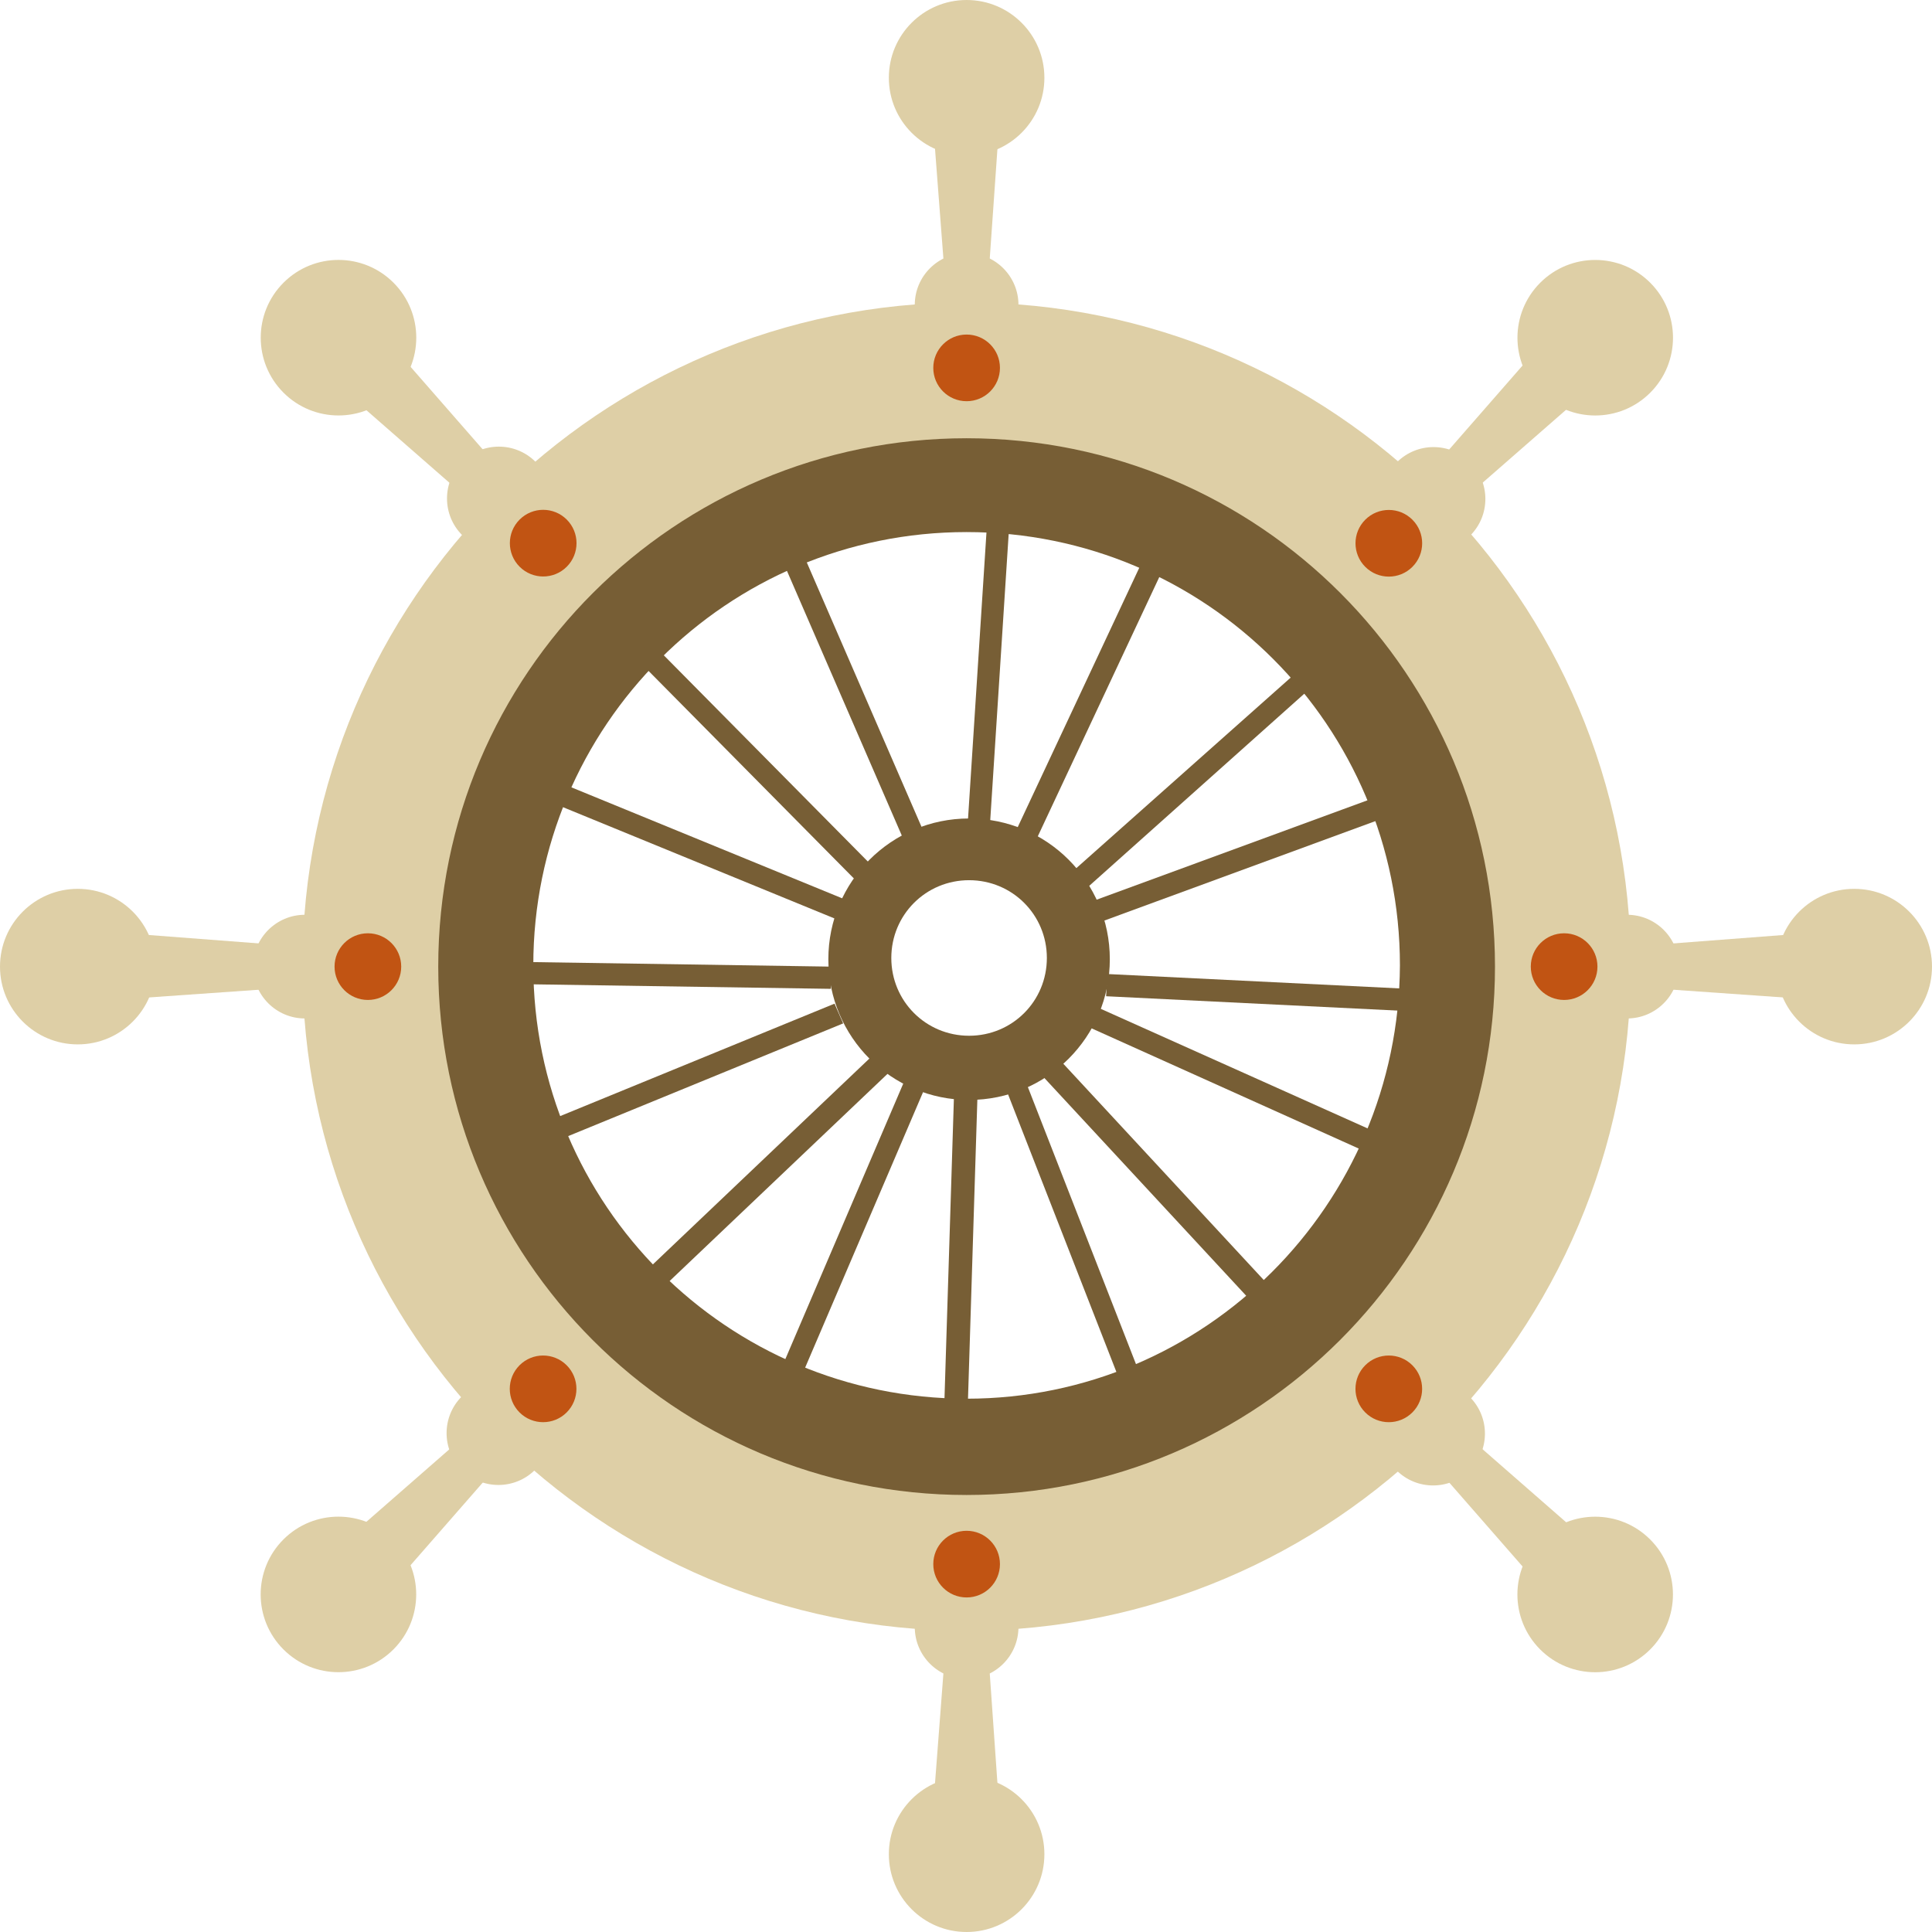 <svg xmlns="http://www.w3.org/2000/svg" viewBox="0 0 156.5 156.5"><g fill="#DECFA6"><circle cx="78.3" cy="6.3" r="6.3"/><circle cx="78.3" cy="24.7" r="4.2"/><path d="M80.1 22h-3.6L75.3 6.3h5.9z"/><circle cx="78.3" cy="150.2" r="6.3"/><circle cx="78.3" cy="131.8" r="4.2"/><path d="M76.5 134.5h3.6l1.1 15.7h-5.9z"/></g><g fill="#DECFA6"><ellipse transform="rotate(-45.001 129.158 27.354)" cx="129.2" cy="27.4" rx="6.3" ry="6.3"/><ellipse transform="rotate(-45.001 116.13 40.382)" cx="116.1" cy="40.4" rx="4.2" ry="4.2"/><path d="M119.3 39.8l-2.6-2.6 10.4-11.9 4.1 4.1z"/><ellipse transform="rotate(-45.001 27.353 129.16)" cx="27.4" cy="129.2" rx="6.3" ry="6.3"/><ellipse transform="rotate(-45.009 40.374 116.124)" cx="40.4" cy="116.1" rx="4.2" ry="4.2"/><path d="M37.2 116.7l2.6 2.6-10.4 11.9-4.1-4.1z"/></g><g fill="#DECFA6"><circle cx="150.2" cy="78.3" r="6.3"/><circle cx="131.8" cy="78.3" r="4.2"/><path d="M134.5 80.1v-3.6l15.7-1.2v5.9z"/><circle cx="6.3" cy="78.3" r="6.3"/><circle cx="24.7" cy="78.3" r="4.2"/><path d="M22 76.5v3.6L6.3 81.2v-5.9z"/></g><g fill="#DECFA6"><ellipse transform="rotate(-45.001 129.158 129.16)" cx="129.2" cy="129.2" rx="6.3" ry="6.3"/><ellipse transform="rotate(-45.009 116.126 116.13)" cx="116.1" cy="116.1" rx="4.2" ry="4.2"/><path d="M116.7 119.3l2.6-2.6 11.9 10.4-4.1 4.1z"/><ellipse transform="rotate(-44.992 27.355 27.353)" cx="27.4" cy="27.4" rx="6.3" ry="6.3"/><ellipse transform="rotate(-44.996 40.38 40.378)" cx="40.4" cy="40.4" rx="4.2" ry="4.2"/><path d="M39.8 37.2l-2.6 2.6-11.9-10.4 4.1-4.1z"/></g><path d="M78.3 25.6c-29.1 0-52.6 23.6-52.6 52.6 0 29.1 23.6 52.6 52.6 52.6s52.6-23.6 52.6-52.6-23.6-52.6-52.6-52.6zm0 87.7c-19.4 0-35.1-15.7-35.1-35.1 0-19.4 15.7-35.1 35.1-35.1 19.4 0 35.1 15.7 35.1 35.1-.1 19.4-15.8 35.1-35.1 35.1z" fill="#775E35"/><path d="M78.3 24.5c-29.7 0-53.8 24.1-53.8 53.8 0 29.7 24.1 53.8 53.8 53.8 29.7 0 53.8-24.1 53.8-53.8 0-29.8-24.1-53.8-53.8-53.8zm0 96.6c-23.7 0-42.8-19.2-42.8-42.8 0-23.7 19.2-42.8 42.8-42.8 23.7 0 42.8 19.2 42.8 42.8 0 23.6-19.2 42.8-42.8 42.8z" fill="#DECFA6"/><g fill="#C15413"><circle cx="78.3" cy="29.8" r="2.7"/><circle cx="78.3" cy="126.7" r="2.7"/></g><g fill="#C15413"><ellipse transform="rotate(-45.001 112.51 44.003)" cx="112.5" cy="44" rx="2.7" ry="2.7"/><ellipse transform="rotate(-45.009 44 112.509)" cx="44" cy="112.5" rx="2.7" ry="2.7"/></g><g fill="#C15413"><ellipse transform="rotate(-44.996 112.503 112.503)" cx="112.5" cy="112.5" rx="2.7" ry="2.7"/><ellipse transform="rotate(-45.004 43.998 43.998)" cx="44" cy="44" rx="2.7" ry="2.7"/></g><g fill="#C15413"><circle cx="126.7" cy="78.3" r="2.7"/><circle cx="29.8" cy="78.3" r="2.7"/></g><path d="M78.5 66.3c-6.3 0-11.4 5.1-11.4 11.4 0 6.3 5.1 11.4 11.4 11.4 6.3 0 11.4-5.1 11.4-11.4 0-6.3-5.1-11.4-11.4-11.4zm0 17.6c-3.5 0-6.3-2.8-6.3-6.3s2.8-6.3 6.3-6.3 6.3 2.8 6.3 6.3-2.8 6.3-6.3 6.3z" fill="#775E35"/><g fill="#775E35"><path d="M95.1 44.2L83.9 68.1l-1.6-.8 11.2-23.9 1.6.8z"/><path d="M113.9 65.6l-24.8 9.1-.6-1.7 24.8-9.1.6 1.7z"/><path d="M112.2 94l-24-10.8.7-1.6L113 92.4l-.8 1.6z"/><path d="M91.2 113.1l-9.6-24.6 1.6-.6 9.6 24.6-1.6.6z"/><path d="M62.8 112l10.4-24.3 1.6.7-10.4 24.3-1.6-.7z"/><path d="M43.2 91.3l24.4-10 .7 1.6-24.4 10-.7-1.6z"/><path d="M43.9 62.8l24.4 10-.7 1.6-24.4-10 .7-1.6z"/><path d="M64.2 42.9l10.5 24.2-1.6.7-10.5-24.2 1.6-.7z"/></g><g fill="#775E35"><path d="M81.8 41.8l-1.7 26.4-1.8-.1L80 41.7l1.8.1z"/><path d="M107.1 54.9L87.4 72.5l-1.2-1.3L106 53.6l1.1 1.3z"/><path d="M116 82l-26.4-1.3.1-1.8 26.4 1.3-.1 1.8z"/><path d="M103.3 107.5L84.3 87l1.4-1.3 19 20.5-1.4 1.3z"/><path d="M76.4 116.7l.9-28.7 1.9.1-.9 28.8-1.9-.2z"/><path d="M50.7 104.5L71 85.2l1.3 1.4L52 105.9l-1.3-1.4z"/><path d="M40.9 77.9l26.4.4v1.8l-26.4-.4v-1.8z"/><path d="M52.7 52l18.6 18.8L70 72 51.4 53.2l1.3-1.2z"/></g></svg>